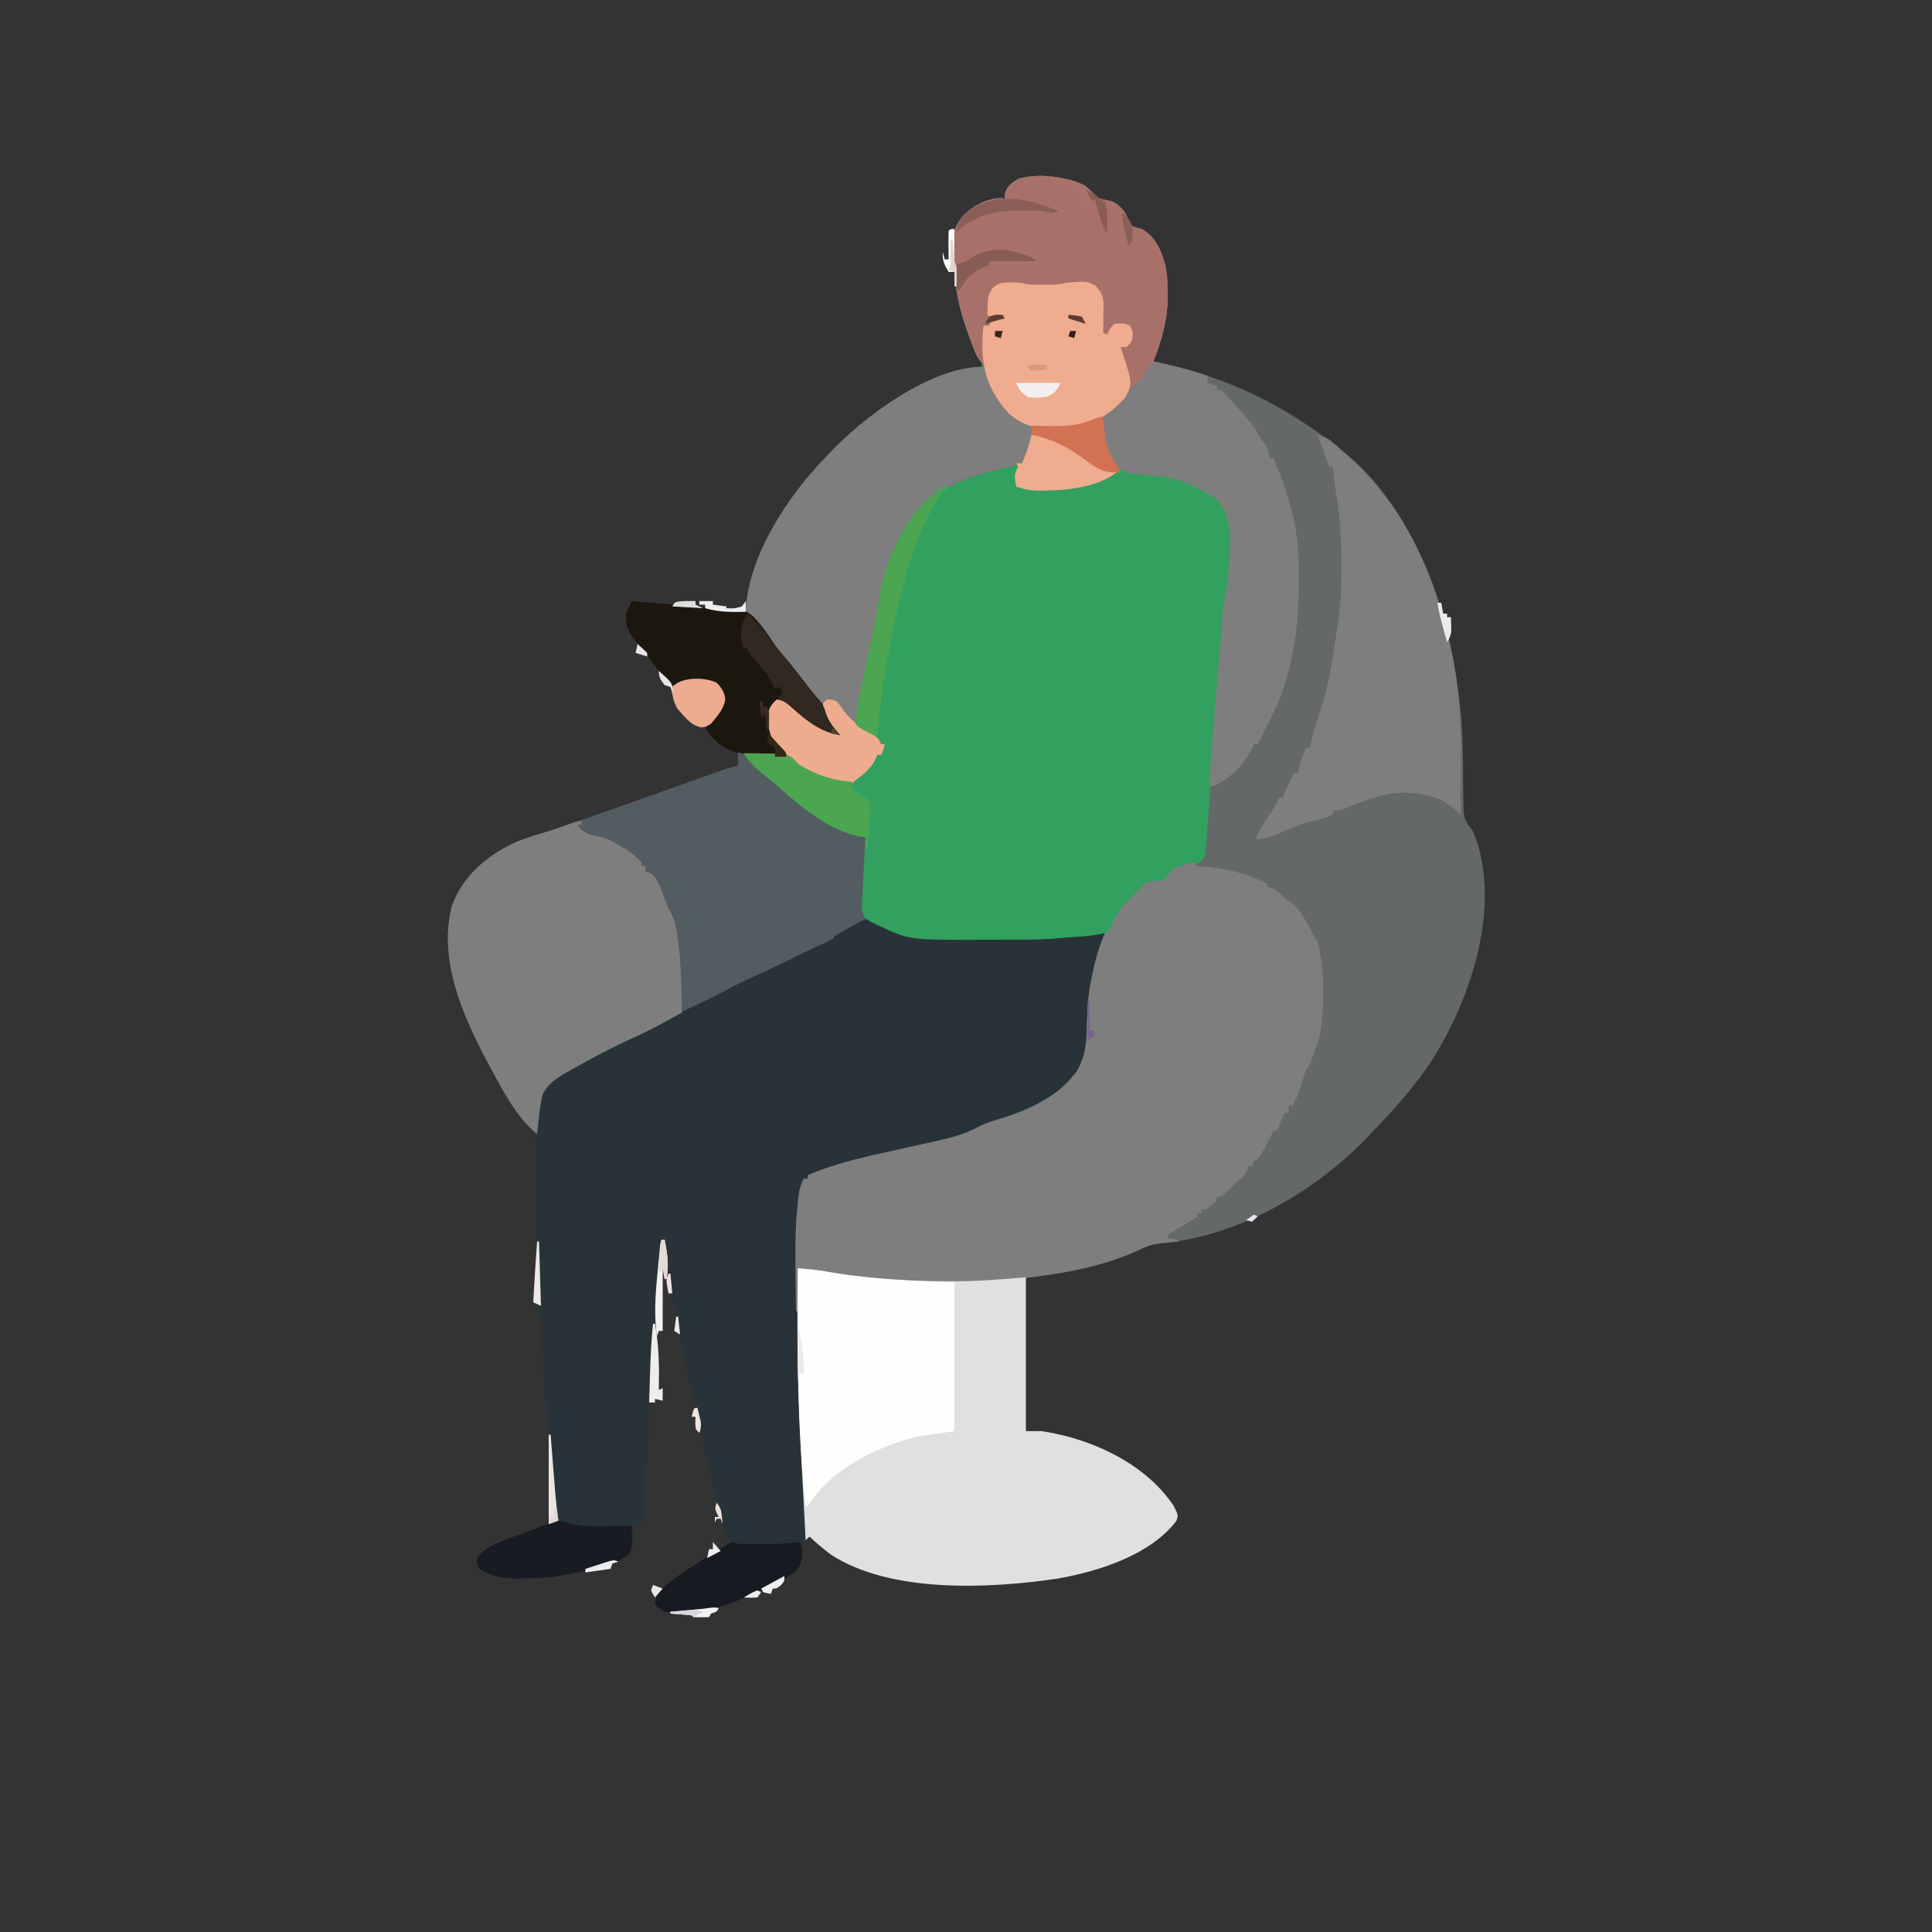 <svg width="1000" height="1000" viewBox="0 0 1000 1000" fill="none" xmlns="http://www.w3.org/2000/svg">
<rect x="0" y="0" width="1000" height="1000" fill="#333333" stroke="none"/>
<g clip-path="url(#clip0_17_788)">
<path d="M561.309 96.101C563.672 97.668 565.484 99.593 567.438 101.573C569.305 103.012 570.624 103.267 573 103.646C577.304 104.402 579.187 106.23 581.836 109.371C583 111.111 583 111.111 584 114.178L585 116.667C587.804 117.712 587.804 117.712 591 118.518C598.296 122.792 601.083 129.637 603.117 137.196C604.221 142.079 604.384 146.875 604.375 151.852C604.374 152.78 604.373 153.708 604.372 154.664C604.18 166.017 601.178 176.4 597 187.037C597.923 187.229 598.846 187.421 599.797 187.619C624.982 193.046 648.577 202.297 670 215.74C670.906 216.306 670.906 216.306 671.83 216.883C680.701 222.467 688.995 228.578 697 235.185C697.777 235.826 698.555 236.467 699.356 237.127C716.837 252.429 729.32 272.927 738 293.518C738.249 294.093 738.498 294.669 738.755 295.261C747.493 315.661 752.141 337.546 755 359.259C755.112 360.091 755.224 360.923 755.339 361.78C756.629 371.896 757.046 381.974 757.199 392.151C757.215 393.103 757.231 394.056 757.247 395.037C757.325 399.881 757.38 404.724 757.395 409.569C757.417 411.378 757.438 413.186 757.461 414.995C757.456 415.827 757.451 416.66 757.445 417.518C757.534 422.677 758.426 425.466 762 429.629C763.231 432.342 763.231 432.342 764.188 435.069C764.511 435.964 764.835 436.859 765.168 437.781C775.405 474.184 760.809 517.692 741 549.073C732.395 561.995 721.95 573.913 711 585.184C710.363 585.869 709.726 586.554 709.07 587.26C682.441 615.53 642.712 639.551 601.746 643.461C596.953 643.957 593.483 644.976 589.258 647.105C567.524 657.137 542.58 660.437 518.747 662.685C516.556 662.906 514.372 663.188 512.191 663.49C505.697 664.254 499.1 664.07 492.563 664.061C491.47 664.061 491.47 664.061 490.355 664.061C464.247 664.019 438.555 661.359 413 656.48C413.084 664.66 413.191 672.838 413.313 681.017C413.322 681.645 413.331 682.272 413.341 682.918C413.711 707.365 414.668 731.773 415.88 756.196C416.048 759.584 416.214 762.973 416.379 766.361C416.426 767.319 416.426 767.319 416.474 768.297C416.939 777.945 417.19 787.565 417 797.221H415C415.046 797.958 415.093 798.696 415.141 799.456C415.177 800.437 415.213 801.418 415.25 802.429C415.296 803.396 415.343 804.363 415.391 805.359C414.875 809.28 413.821 810.899 411 813.887C407.853 815.994 404.531 817.723 401.125 819.443C400.181 819.928 399.237 820.413 398.265 820.913C381.885 829.223 363.176 837.011 344 834.258C341.043 832.377 341.043 832.377 339 830.554C339.134 825.479 341.208 823.544 344.934 820.22C348.333 817.418 351.97 814.98 355.688 812.556C356.863 811.779 356.863 811.779 358.062 810.986C363.591 807.346 369.198 803.839 374.91 800.451C377.112 799.227 377.112 799.227 378 797.221H376C370.872 778.637 366.781 759.872 362.697 741.074C361.54 735.76 360.35 730.454 359.141 725.15C356.582 713.902 354.225 702.628 351.997 691.321C351.438 688.485 350.873 685.651 350.307 682.817C347.651 669.44 345.261 656.03 343 642.591C340.23 670.695 337.578 698.759 336.303 726.961C335.968 734.276 335.523 741.585 335.07 748.894C334.284 761.604 333.575 774.316 333 787.036L328 788.887L328.141 790.652C328.36 795.469 328.271 799.683 325.637 803.937C322.026 807.504 316.898 808.704 312 810.184C310.984 810.516 309.968 810.847 308.922 811.189C296.276 815.102 283.793 816.901 270.5 817.012C269.593 817.025 268.685 817.038 267.75 817.051C260.689 817.006 254.269 815.978 248.375 812.209C247 810.184 247 810.184 246.688 807.522C250.069 800.067 261.196 797.204 268.811 794.306C270.228 793.772 271.645 793.24 273.063 792.707C274.515 792.153 275.968 791.599 277.42 791.043C280.943 789.698 284.47 788.364 288 787.036C287.826 785.763 287.826 785.763 287.648 784.464C285.706 769.628 284.672 754.718 283.563 739.813C283.508 739.089 283.454 738.364 283.398 737.618C281.823 716.533 280.404 695.445 279.344 674.332C279.282 673.08 279.218 671.827 279.154 670.575C278.444 656.623 277.93 642.691 277.886 628.723C277.879 626.767 277.868 624.811 277.855 622.856C277.848 621.578 277.84 620.301 277.833 619.023C277.83 618.399 277.826 617.774 277.822 617.131C277.804 612.917 277.848 608.706 277.905 604.492C277.903 602.31 277.9 600.127 277.895 597.945C277.924 596.971 277.953 595.998 277.982 594.995C277.898 587.181 274.568 583.393 269 577.777C267.298 575.549 265.786 573.253 264.313 570.89C263.907 570.245 263.502 569.6 263.085 568.935C245.68 540.564 225.254 502.727 233.871 468.945C239.475 453.598 251.548 443.428 266.641 436.006C270.85 434.197 275.23 432.919 279.639 431.593C288.703 428.847 297.588 425.649 306.5 422.511C308.447 421.828 310.394 421.145 312.342 420.462C322.988 416.725 333.624 412.961 344.254 409.183C345.332 408.8 346.41 408.417 347.52 408.022C352.755 406.162 357.988 404.299 363.219 402.431C365.116 401.755 367.013 401.08 368.91 400.404C369.775 400.095 370.639 399.785 371.53 399.466C372.327 399.182 373.124 398.899 373.946 398.607C374.636 398.36 375.326 398.114 376.038 397.86C378.006 397.22 379.969 396.733 382 396.296V388.888L379.438 388.773C374.198 387.538 370.705 384.722 367.668 380.598C366.719 379.071 365.851 377.501 365 375.925C365.482 375.434 365.964 374.942 366.461 374.435C367.093 373.781 367.724 373.127 368.375 372.453C369.002 371.809 369.628 371.164 370.273 370.5C372.676 367.742 373.879 365.672 374.375 362.152C373.901 358.498 372.443 356.564 370 353.703C364.059 350.953 356.011 352.774 350 354.629H347C345.501 353.176 345.501 353.176 343.926 351.139C343.344 350.396 342.762 349.654 342.163 348.889C341.552 348.091 340.942 347.292 340.313 346.469C339.688 345.667 339.064 344.865 338.421 344.039C337.177 342.439 335.937 340.838 334.7 339.233C333.263 337.376 331.809 335.532 330.336 333.698C325.836 328.084 323.479 324.823 324 317.592C324.824 315.308 325.852 313.282 327 311.111C335.918 311.699 344.8 312.464 353.688 313.368C354.898 313.489 356.108 313.611 357.355 313.736C366.905 314.697 376.454 315.672 386 316.666C386.014 316.17 386.028 315.673 386.043 315.162C387.874 287.301 407.381 257.289 427 237.037C427.762 236.219 428.524 235.402 429.309 234.559C448.862 213.808 476.323 197.473 505 189.815H509C509.28 190.499 509.56 191.182 509.848 191.887C516.044 206.414 516.044 206.414 528.086 216.713C530.36 217.788 532.161 218.725 534 220.37C535.999 226.675 533.195 232.45 530 237.963L529 239.815C526.252 240.631 523.54 241.347 520.75 242.014C519.097 242.426 517.445 242.84 515.793 243.254C514.976 243.457 514.159 243.66 513.318 243.869C493.935 248.682 481.509 255.267 471 271.296C462.957 284.476 457.332 298.328 455.116 313.328C454.083 320.054 452.785 326.714 451.398 333.383C451.157 334.557 450.916 335.731 450.667 336.94C450.035 340.012 449.4 343.084 448.764 346.155C448.111 349.308 447.462 352.462 446.813 355.617C445.545 361.769 444.274 367.922 443 374.073C439.063 372.858 438.173 371.114 435.813 367.997C434.739 366.592 434.739 366.592 433.645 365.158C433.102 364.433 432.559 363.709 432 362.962L427 363.888C427.225 369.709 428.616 372.683 432.625 377.162C434 378.703 434 378.703 435 380.555C424.946 379.17 416.92 372.775 410.097 366.175C408.555 364.689 408.555 364.689 406 362.962C403.278 362.793 403.278 362.793 401 363.888C397.606 368.602 398.45 374.127 399 379.629C400.498 383.904 403.555 386.738 407 389.814V391.666L386 390.74C390.825 395.208 390.825 395.208 395.656 399.67C397.193 401.1 398.714 402.544 400.219 404.003C413.845 417.074 429.585 427.12 448 433.333C447.948 434.538 447.895 435.743 447.841 436.984C447.66 441.467 447.545 445.949 447.451 450.434C447.401 452.372 447.332 454.31 447.246 456.248C446.226 466.934 446.226 466.934 450.005 476.535C452.666 478.073 454.97 478.903 458 479.629C458.676 479.858 459.352 480.087 460.049 480.324C462.159 481.041 462.159 481.041 465.563 481.712C466.76 481.984 467.958 482.256 469.191 482.537C484.342 485.247 499.429 485.517 514.813 485.474C515.887 485.474 516.961 485.473 518.068 485.473C534.091 485.458 549.774 484.873 565.64 482.662C568.114 482.394 570.512 482.364 573 482.407C573.262 481.595 573.523 480.783 573.793 479.947C577.243 471.099 584.546 461.749 593 456.481C595.348 456.074 597.563 455.904 599.949 455.866C602.571 455.468 603.343 454.661 605 452.777L607 449.999C609.969 448.748 609.969 448.748 613.5 447.569C617.819 446.155 617.819 446.155 622 444.444C622.51 442.202 622.51 442.202 622.724 439.422C622.834 438.317 622.945 437.211 623.058 436.072C623.172 434.824 623.285 433.576 623.398 432.327C623.524 431.01 623.651 429.692 623.777 428.375C625.506 410.137 626.933 391.875 628.393 373.617C628.783 368.747 629.177 363.876 629.57 359.006C630.146 351.874 630.72 344.742 631.292 337.609C631.354 336.833 631.416 336.056 631.481 335.256C631.76 331.771 632.033 328.287 632.29 324.802C632.375 323.652 632.46 322.501 632.548 321.316C632.618 320.338 632.689 319.36 632.761 318.353C633.048 315.215 633.567 312.149 634.156 309.05C635.836 300.105 636.353 291.248 636.438 282.176C636.46 281.041 636.482 279.906 636.504 278.737C636.485 270.806 635.194 264.964 629.938 258.622C625.595 255.457 620.963 253.156 616 250.926C615.224 250.57 614.448 250.214 613.648 249.848C606.139 246.881 598.213 246.29 590.148 245.65C583.792 245.048 580.383 244.21 576 239.815C574.574 237.937 574.574 237.937 573.688 236.169C573.382 235.587 573.077 235.006 572.762 234.407C570.414 228.243 570.208 221.258 571 214.815C573.063 212.21 573.063 212.21 576 210.185C578.931 207.972 581.215 205.887 583 202.778C583.434 198.335 582.799 194.198 582 189.815C581.822 188.792 581.644 187.769 581.461 186.715C581.018 184.342 580.535 181.986 580 179.629L581.938 178.819C584.152 177.937 584.152 177.937 585 175.926C585.25 173.148 585.25 173.148 585 170.37C583.123 168.267 583.123 168.267 580.125 168.113C576.793 168.239 576.793 168.239 574.625 170.833L573 173.148L570 172.222C570.031 171.424 570.031 171.424 570.064 170.61C570.147 168.177 570.199 165.744 570.25 163.31C570.3 162.055 570.3 162.055 570.352 160.775C570.438 155.322 569.919 152.301 566 148.148C563.284 146.89 561.092 147.1 558.063 147.106C556.471 147.103 556.471 147.103 554.848 147.099C551.924 147.106 551.924 147.106 549 148.148C546.177 148.238 543.385 148.277 540.563 148.264C539.799 148.267 539.035 148.271 538.248 148.275C537.508 148.273 536.767 148.272 536.004 148.271C535.332 148.27 534.66 148.269 533.967 148.268C531.874 148.14 530.023 147.724 528 147.222C523.125 146.708 519.311 146.514 515 148.842C512.053 153.276 511.591 157.845 511 162.963H519L520 164.815L516.563 165.625L513 166.667L512 168.518H509V188.889C506.664 186.005 505.534 184.492 504.316 181.293C504.03 180.546 503.744 179.798 503.45 179.028C503.157 178.233 502.864 177.439 502.563 176.62C502.257 175.795 501.951 174.97 501.636 174.12C497.615 163.074 494.646 152.447 494.176 140.751C494.128 137.917 494.128 137.917 493 135.185C492.039 125.989 492.571 118.58 499 111.111C504.046 106.514 510.271 102.966 517.438 102.604L520 102.778L520.125 100.289C521.294 96.194 523.284 94.954 527 92.593C537.149 89.486 552.093 91.362 561.309 96.101Z" fill="#273339"/>
<path d="M561.309 96.101C563.672 97.668 565.484 99.593 567.438 101.573C569.305 103.012 570.624 103.267 573 103.646C577.304 104.402 579.187 106.23 581.836 109.371C583 111.111 583 111.111 584 114.178L585 116.667C587.804 117.712 587.804 117.712 591 118.518C598.296 122.792 601.083 129.637 603.117 137.196C604.221 142.079 604.384 146.875 604.375 151.852C604.374 153.244 604.374 153.244 604.372 154.664C604.18 166.017 601.177 176.4 597 187.037C597.923 187.229 598.846 187.421 599.797 187.619C624.982 193.046 648.577 202.297 670 215.741C670.906 216.306 670.906 216.306 671.83 216.883C680.701 222.467 688.995 228.578 697 235.185C697.777 235.826 698.555 236.467 699.355 237.127C716.837 252.429 729.32 272.927 738 293.518C738.249 294.094 738.498 294.669 738.755 295.262C747.493 315.661 752.14 337.546 755 359.259C755.112 360.091 755.224 360.923 755.339 361.78C756.629 371.896 757.046 381.974 757.199 392.151C757.215 393.103 757.231 394.056 757.247 395.038C757.325 399.882 757.38 404.724 757.395 409.569C757.417 411.378 757.438 413.186 757.461 414.995C757.456 415.828 757.451 416.66 757.445 417.518C757.534 422.677 758.426 425.466 762 429.629C763.23 432.342 763.23 432.342 764.188 435.069C764.511 435.964 764.835 436.859 765.168 437.782C775.405 474.185 760.809 517.693 741 549.073C732.395 561.995 721.95 573.913 711 585.184C710.363 585.87 709.726 586.555 709.07 587.261C682.441 615.53 642.712 639.551 601.746 643.461C596.953 643.957 593.483 644.976 589.258 647.105C567.524 657.138 542.58 660.437 518.747 662.686C516.556 662.906 514.372 663.188 512.191 663.49C505.697 664.254 499.1 664.07 492.563 664.062C491.47 664.061 491.47 664.061 490.355 664.061C464.306 664.02 438.475 661.535 413 656.481V678.703H412C411.62 637.139 411.62 637.139 412.875 623.61C412.953 622.752 413.032 621.894 413.113 621.01C413.536 617.103 414.117 613.76 416 610.184H418V608.333C433.116 601.784 449.468 598.433 465.625 594.849C466.864 594.574 468.102 594.299 469.378 594.016C478.997 591.885 478.997 591.885 482.969 591.019C491.699 589.102 499.434 587.245 507.164 582.884C510.665 581.152 514.23 580.111 518 578.992C531.387 574.928 546.584 567.928 555.125 557.291C555.788 556.487 556.45 555.682 557.133 554.853C561.925 547.149 562.435 539.463 562.563 530.729C562.798 522.468 563.192 514.587 565 506.481C565.307 504.929 565.307 504.929 565.621 503.345C568.812 488.17 574.811 472.21 587 461.111C587.458 460.656 587.915 460.201 588.387 459.733C592.047 456.436 595.066 455.944 599.949 455.866C602.571 455.468 603.343 454.661 605 452.777L607 449.999C609.969 448.748 609.969 448.748 613.5 447.569C617.819 446.155 617.819 446.155 622 444.444C622.51 442.202 622.51 442.202 622.724 439.422C622.834 438.317 622.945 437.211 623.058 436.072C623.172 434.824 623.285 433.576 623.398 432.327C623.524 431.01 623.651 429.692 623.777 428.375C625.506 410.137 626.933 391.875 628.393 373.618C628.783 368.747 629.177 363.876 629.57 359.006C630.146 351.874 630.72 344.742 631.292 337.61C631.354 336.833 631.416 336.056 631.481 335.256C631.759 331.772 632.033 328.287 632.29 324.802C632.375 323.652 632.46 322.502 632.548 321.317C632.618 320.338 632.689 319.36 632.761 318.353C633.048 315.215 633.567 312.149 634.156 309.05C635.836 300.105 636.353 291.248 636.438 282.176C636.46 281.041 636.482 279.907 636.504 278.738C636.485 270.806 635.194 264.964 629.938 258.622C625.595 255.457 620.963 253.156 616 250.926C615.224 250.57 614.448 250.214 613.648 249.848C606.139 246.881 598.213 246.29 590.147 245.65C583.792 245.048 580.383 244.21 576 239.815C574.574 237.937 574.574 237.937 573.688 236.169C573.229 235.297 573.229 235.297 572.762 234.407C570.414 228.243 570.208 221.258 571 214.815C573.063 212.21 573.063 212.21 576 210.185C578.931 207.972 581.215 205.887 583 202.778C583.434 198.335 582.799 194.198 582 189.815C581.733 188.28 581.733 188.28 581.461 186.715C581.018 184.342 580.535 181.986 580 179.63L581.938 178.819C584.152 177.937 584.152 177.937 585 175.926C585.25 173.148 585.25 173.148 585 170.37C583.123 168.267 583.123 168.267 580.125 168.113C576.793 168.239 576.793 168.239 574.625 170.833L573 173.148L570 172.222C570.021 171.69 570.042 171.158 570.064 170.61C570.147 168.177 570.199 165.744 570.25 163.31C570.3 162.055 570.3 162.055 570.352 160.775C570.438 155.322 569.919 152.301 566 148.148C563.283 146.89 561.092 147.1 558.063 147.106C557.002 147.104 555.941 147.102 554.848 147.099C551.924 147.106 551.924 147.106 549 148.148C546.177 148.238 543.385 148.277 540.563 148.264C539.799 148.267 539.035 148.271 538.248 148.275C537.508 148.273 536.767 148.272 536.004 148.271C535.332 148.27 534.66 148.269 533.967 148.268C531.874 148.14 530.023 147.724 528 147.222C523.125 146.708 519.31 146.514 515 148.843C512.053 153.276 511.591 157.845 511 162.963H519L520 164.815L516.563 165.625L513 166.667L512 168.518H509V188.889C506.664 186.005 505.534 184.492 504.316 181.293C504.03 180.546 503.744 179.798 503.45 179.028C503.157 178.233 502.864 177.439 502.563 176.62C502.257 175.795 501.951 174.97 501.636 174.12C497.615 163.074 494.646 152.447 494.176 140.752C494.128 137.917 494.128 137.917 493 135.185C492.038 125.989 492.571 118.58 499 111.111C504.046 106.514 510.271 102.966 517.438 102.604L520 102.778L520.125 100.289C521.294 96.194 523.284 94.954 527 92.593C537.149 89.486 552.093 91.362 561.309 96.101Z" fill="#646869"/>
<path d="M522.875 146.18C523.739 146.178 524.602 146.175 525.492 146.173C528 146.296 528 146.296 529.906 146.759C532.018 147.226 533.837 147.342 536.004 147.345C536.744 147.346 537.485 147.347 538.248 147.349C539.012 147.345 539.776 147.341 540.562 147.338C541.33 147.341 542.098 147.345 542.889 147.349C546.179 147.343 548.858 147.266 552 146.296C562.388 145.46 562.388 145.46 567.125 147.916C570.156 151.284 571.256 153.723 571.195 158.116C571.186 159.351 571.186 159.351 571.176 160.612C571.151 161.89 571.151 161.89 571.125 163.194C571.116 164.061 571.107 164.927 571.098 165.82C571.074 167.954 571.041 170.088 571 172.222L573 173.148L573.875 171.412C575 169.444 575 169.444 577 167.592C580.103 167.287 582.158 167.124 584.875 168.634C586.536 171.197 586.388 172.991 586 175.926C584.688 178.125 584.688 178.125 583 179.629H580C580.307 180.506 580.307 180.506 580.621 181.401C582.873 188.324 585.063 195.525 584 202.777C580.959 207.764 577.14 211.641 572 214.814C570.723 223.901 572.48 233.057 578 240.74C580.948 243.156 583.032 243.904 586.93 244.234C587.883 244.326 588.837 244.418 589.819 244.513C590.828 244.605 591.836 244.697 592.875 244.791C606.9 246.292 621.514 249.21 631.719 259.067C637.561 266.191 637.336 273.464 637.312 282.002C637.329 283.094 637.345 284.187 637.361 285.313C637.365 292.039 636.757 298.41 635.637 305.041C633.491 317.83 632.633 330.721 631.656 343.621C631.392 347.08 631.118 350.54 630.846 353.999C630.417 359.458 629.992 364.918 629.571 370.378C629.092 376.594 628.608 382.81 628.117 389.025C628.021 390.242 628.021 390.242 627.923 391.484C627.464 397.258 626.985 403.03 626.493 408.802C626.141 412.975 625.833 417.15 625.55 421.329C625.354 424.131 625.131 426.932 624.903 429.732C624.803 431.031 624.714 432.33 624.638 433.629C624.064 443.341 624.064 443.341 621.497 446.001C619.688 447.008 619.688 447.008 616 448.147C615.16 448.413 614.319 448.679 613.453 448.953C612.726 449.127 611.999 449.3 611.25 449.478C607.935 450.421 607.207 450.665 605.062 453.355L604 455.554C601.728 456.606 600.333 456.569 597.812 456.654C592.35 457.204 589.564 459.194 586 462.962C582.763 466.729 579.68 470.405 577.965 474.984C576.679 478.211 575.725 480.032 573 482.406C567.182 484.325 560.891 484.642 554.769 485.012C553.005 485.122 551.242 485.257 549.483 485.428C539.49 486.381 529.458 486.315 519.423 486.332C516.233 486.341 513.043 486.37 509.854 486.399C470.937 486.584 470.937 486.584 456 479.628C455.243 479.297 454.485 478.966 453.705 478.626C447.46 475.466 447.46 475.466 446.261 471.837C446.071 469.106 446.167 466.502 446.375 463.772C446.413 462.801 446.451 461.83 446.49 460.83C446.617 457.833 446.806 454.844 447 451.851C447.09 449.992 447.176 448.133 447.258 446.273C447.457 441.956 447.711 437.645 448 433.332C446.679 433.169 446.679 433.169 445.332 433.003C429.281 430.128 414.165 417.235 402.734 407.052C400.586 405.148 398.424 403.361 396.125 401.619C391.918 398.348 387.474 394.395 385 389.814C387.542 389.945 390.083 390.081 392.625 390.219C393.694 390.273 393.694 390.273 394.785 390.329C398.918 390.557 402.923 390.957 407 391.666C406.434 391.029 405.868 390.393 405.285 389.738C404.552 388.904 403.818 388.069 403.062 387.21C402.332 386.382 401.601 385.555 400.848 384.703C397.831 380.954 397.787 377.833 397.688 373.263C397.631 371.559 397.631 371.559 397.574 369.856C398.068 366.157 399.246 364.682 402 362.036C406.715 362.464 408.655 364.119 411.938 367.187C418.001 372.517 424.624 376.059 432 379.629L433 378.703C432.368 378.03 432.368 378.03 431.723 377.343C427.732 372.821 426 369.778 426 363.888L428 362.036C430.363 362.065 430.363 362.065 433 362.962C435.168 365.248 435.168 365.248 437.188 368.055C439.54 371.634 439.54 371.634 443 374.073C443.092 373.252 443.184 372.431 443.279 371.585C444.675 360.207 447.049 349.064 449.5 337.846C450.307 334.141 451.109 330.435 451.906 326.728C452.096 325.845 452.286 324.963 452.482 324.054C453.726 318.184 454.761 312.332 455.544 306.393C458.664 288 469.967 265.229 485.875 253.356C497.541 245.964 512.733 241.64 526.742 240.509C529.244 240.008 529.244 240.008 530.254 237.597C530.5 236.801 530.746 236.005 531 235.185L532.062 232.696C533.308 228.622 533.658 224.581 534 220.37L531.375 219.733C521.003 215.998 515.502 205.952 510.434 197.338C506.36 188.295 508.126 178.05 509 168.518H512L512.688 166.724C514 164.814 514 164.814 516.625 164.12L519 163.889L516.125 163.946C513 163.889 513 163.889 511 162.963C511.349 152.844 511.349 152.844 513.938 148.9C517.053 146.365 518.809 146.169 522.875 146.18Z" fill="#32A05F"/>
<path d="M509 189.814C509.28 190.498 509.559 191.182 509.848 191.887C516.044 206.414 516.044 206.414 528.086 216.713C530.36 217.788 532.161 218.725 534 220.37C535.999 226.675 533.195 232.45 530 237.963L529 239.815C526.252 240.631 523.54 241.347 520.75 242.014C519.097 242.426 517.445 242.84 515.793 243.254C514.568 243.558 514.568 243.558 513.318 243.869C493.935 248.682 481.509 255.267 471 271.296C462.957 284.476 457.332 298.328 455.116 313.328C454.083 320.054 452.785 326.714 451.398 333.384C451.157 334.557 450.916 335.731 450.667 336.94C450.035 340.012 449.4 343.084 448.764 346.155C448.111 349.309 447.462 352.463 446.813 355.617C445.545 361.77 444.274 367.922 443 374.074C439.063 372.859 438.173 371.115 435.813 367.998C435.097 367.061 434.382 366.124 433.645 365.158C433.102 364.434 432.559 363.709 432 362.963L427 363.889C427.225 369.709 428.616 372.683 432.625 377.163C434 378.704 434 378.704 435 380.555C424.946 379.17 416.92 372.775 410.097 366.175C408.555 364.689 408.555 364.689 406 362.963C403.278 362.794 403.278 362.794 401 363.889C397.606 368.603 398.45 374.127 399 379.629C400.498 383.905 403.555 386.739 407 389.815V391.667L386 390.741C390.825 395.209 390.825 395.209 395.656 399.671C397.193 401.101 398.714 402.545 400.219 404.004C413.845 417.074 429.585 427.12 448 433.333V476.852C445.711 478.091 443.419 479.325 441.125 480.556C440.474 480.909 439.823 481.262 439.152 481.626C434.227 484.259 434.227 484.259 432 484.259L431 487.037C428.806 488.218 426.668 489.231 424.375 490.22C422.909 490.875 421.444 491.532 419.98 492.191C419.182 492.549 418.383 492.908 417.56 493.277C412.894 495.405 408.294 497.649 403.688 499.884C402.207 500.601 402.207 500.601 400.696 501.333C393.958 504.598 387.229 507.879 380.505 511.168C375.739 513.494 370.958 515.793 366.168 518.077C364.961 518.654 363.753 519.23 362.546 519.807C360.203 520.925 357.859 522.039 355.513 523.151C349.626 525.961 343.896 528.899 338.245 532.097C335.042 533.861 331.733 535.37 328.375 536.863C317.053 542.018 306.135 547.78 295.375 553.877C294.399 554.421 294.399 554.421 293.402 554.976C287.928 558.129 283.131 561.253 280.695 566.931C279.876 570.983 279.31 575.008 278.875 579.109C278.745 580.257 278.745 580.257 278.613 581.429C278.403 583.298 278.201 585.167 278 587.037C268.879 579.383 263.056 569.43 257.563 559.375C257.079 558.497 257.079 558.497 256.585 557.602C242.033 531.189 226.118 499.44 233.875 468.963C239.435 453.604 251.558 443.423 266.641 436.006C270.85 434.198 275.23 432.919 279.639 431.594C288.703 428.847 297.588 425.65 306.5 422.511C308.447 421.828 310.394 421.145 312.342 420.462C322.988 416.725 333.624 412.961 344.254 409.183C345.332 408.8 346.41 408.417 347.52 408.023C352.755 406.163 357.988 404.3 363.219 402.432C365.116 401.756 367.013 401.08 368.91 400.405C369.775 400.095 370.639 399.785 371.53 399.466C372.327 399.183 373.124 398.899 373.946 398.607C374.636 398.361 375.326 398.114 376.038 397.86C378.006 397.22 379.969 396.734 382 396.296V388.889L379.438 388.773C374.198 387.538 370.705 384.722 367.668 380.599C366.719 379.071 365.851 377.502 365 375.926C365.482 375.434 365.964 374.942 366.461 374.436C367.093 373.782 367.724 373.127 368.375 372.454C369.002 371.809 369.628 371.164 370.273 370.5C372.676 367.743 373.879 365.673 374.375 362.153C373.901 358.498 372.443 356.565 370 353.704C364.059 350.953 356.011 352.774 350 354.629H347C345.501 353.176 345.501 353.176 343.926 351.139C343.344 350.397 342.762 349.654 342.163 348.889C341.552 348.091 340.942 347.292 340.313 346.47C339.688 345.668 339.064 344.866 338.421 344.039C337.177 342.44 335.937 340.838 334.7 339.234C333.263 337.376 331.809 335.532 330.336 333.698C325.836 328.085 323.479 324.823 324 317.592C324.824 315.309 325.852 313.282 327 311.111C335.918 311.699 344.8 312.465 353.688 313.368C354.898 313.489 356.108 313.611 357.355 313.736C366.905 314.697 376.454 315.673 386 316.666C386.014 316.17 386.028 315.673 386.043 315.162C387.874 287.301 407.381 257.289 427 237.037C428.143 235.81 428.143 235.81 429.309 234.559C446.422 216.397 481.223 189.814 509 189.814Z" fill="#535C61"/>
<path d="M619 446.297V448.149C620.172 448.239 621.344 448.33 622.551 448.424C634.951 449.478 644.943 451.999 656 457.408V459.26L657.688 459.433C660.981 460.505 662.595 462.485 665 464.815C666.163 465.669 667.329 466.518 668.5 467.362C672.574 470.553 674.691 474.311 677 478.704C677.383 479.413 677.766 480.122 678.16 480.853C679.107 482.606 680.053 484.359 681 486.112L682 487.038C685.253 500.912 685.557 514.077 684.188 528.183C684.118 528.939 684.048 529.695 683.976 530.474C683.393 535.747 681.963 540.406 680 545.371L678.938 548.496C678 550.927 678 550.927 676 553.704C675.505 555.232 675.015 556.761 674.566 558.301C673.937 560.397 673.232 562.459 672.5 564.526C672.144 565.534 672.144 565.534 671.781 566.562C670.994 568.534 670.053 570.362 669 572.223H667V575.927H665L664.125 577.952C663.083 580.363 662.042 582.775 661 585.186H659L658.188 587.168C656.95 589.926 655.534 592.512 654 595.14L652.438 597.845C651 600.001 651 600.001 649 600.927L648 603.704H646L645.813 605.267C644.652 608.324 642.544 609.842 640 612.038L637.375 614.468L635 616.667L633.313 618.346C632 619.445 632 619.445 630 619.445L629 622.223C624.543 625.927 624.543 625.927 622 625.927V627.778H620V629.63C618.029 630.941 616.053 632.141 614 633.334C612.392 634.292 610.788 635.257 609.188 636.227C608.418 636.688 607.648 637.149 606.855 637.624C604.872 638.776 604.872 638.776 604 640.741L610 641.667V642.593C608.515 642.729 608.515 642.729 607 642.868C605.667 643.007 604.333 643.147 603 643.288C601.051 643.481 601.051 643.481 599.063 643.678C595.365 644.227 592.576 645.477 589.3 647.104C567.422 657.04 542.678 660.429 518.747 662.687C516.556 662.908 514.372 663.189 512.191 663.492C505.697 664.256 499.1 664.072 492.563 664.063C491.47 664.063 491.47 664.063 490.355 664.062C464.306 664.021 438.475 661.537 413 656.482V678.704H412C411.62 637.141 411.62 637.141 412.875 623.612C412.953 622.754 413.032 621.895 413.113 621.011C413.536 617.104 414.117 613.762 416 610.186H418V608.334C433.116 601.785 449.468 598.435 465.625 594.85C466.864 594.575 468.102 594.3 469.378 594.017C478.997 591.886 478.997 591.886 482.969 591.02C491.699 589.103 499.434 587.246 507.164 582.885C510.665 581.153 514.23 580.112 518 578.994C531.387 574.929 546.584 567.93 555.125 557.292C555.788 556.488 556.45 555.683 557.133 554.854C561.925 547.15 562.435 539.464 562.563 530.73C562.798 522.469 563.192 514.589 565 506.482C565.307 504.93 565.307 504.93 565.621 503.346C568.812 488.172 574.811 472.212 587 461.112C587.686 460.43 587.686 460.43 588.387 459.734C592.047 456.438 595.066 455.945 599.949 455.867C602.571 455.47 603.343 454.662 605 452.778L607 450.001C609.313 448.919 609.313 448.919 612 447.975C613.33 447.497 613.33 447.497 614.688 447.009C617 446.297 617 446.297 619 446.297Z" fill="#7E7E7E"/>
<path d="M413 656.48C414.582 656.62 416.164 656.762 417.746 656.904C418.627 656.982 419.508 657.061 420.416 657.142C423.983 657.507 427.478 658.108 431 658.737C439.96 660.26 448.93 661.274 458 662.036C459.239 662.141 460.478 662.246 461.754 662.354C470.824 662.974 479.905 663.079 488.996 663.124C491.034 663.135 493.071 663.153 495.108 663.172C507.265 663.182 518.734 662.098 531 661.11V740.74H539C541.709 741.144 544.282 741.592 546.938 742.187C547.666 742.349 548.394 742.512 549.144 742.68C572.129 748.117 594.656 760.297 607.438 779.34C609.817 784.011 609.817 784.011 609 787.036C595.916 804.536 569.285 813.22 547.672 817.046C512.008 822.351 460.953 824.806 430 804.629C426.16 801.703 422.516 798.626 419 795.37L417 797.222C416.306 784.53 415.641 771.837 415 759.143C414.953 758.202 414.905 757.262 414.856 756.292C413.578 730.849 412.607 705.449 412.75 679.976C412.753 679.361 412.757 678.746 412.76 678.112C412.804 670.901 412.88 663.691 413 656.48Z" fill="#DFE0DF"/>
<path d="M450.195 476.064C451.089 476.454 451.089 476.454 452 476.852C452.942 477.25 452.942 477.25 453.902 477.655C454.574 477.963 455.246 478.271 455.938 478.588C466.12 482.832 477.309 483.877 488.312 484.896C489.542 485.016 490.771 485.136 492.037 485.26C495.024 485.55 498.012 485.834 501 486.111V487.963C500.138 488.278 499.275 488.593 498.387 488.918C490.235 491.915 482.135 495.009 474.06 498.181C469.758 499.866 465.446 501.512 461.097 503.091C452.894 506.07 444.938 509.435 437 512.963C435.308 513.711 433.616 514.459 431.924 515.207C429.381 516.332 426.84 517.46 424.299 518.59C423.039 519.15 421.779 519.709 420.518 520.267C411.876 524.097 403.393 528.128 395 532.408C394.316 532.756 393.633 533.104 392.929 533.462C380.745 539.725 368.308 546.157 357.602 554.463C356 555.556 356 555.556 354 555.556V557.408C352.627 558.461 351.2 559.455 349.75 560.417C343.762 564.63 340.36 569.014 339 575.926C338.678 579.979 338.669 584.016 338.688 588.079C338.69 589.25 338.692 590.42 338.694 591.627C338.823 603.28 340.056 614.765 341.611 626.329C341.739 627.418 341.868 628.508 342 629.63C342.15 630.832 342.15 630.832 342.302 632.058C343.071 639.061 342.802 645.681 342.074 652.676C341.967 653.794 341.86 654.911 341.75 656.062C341.463 659.056 341.167 662.049 340.87 665.043C340.314 670.689 339.795 676.339 339.273 681.988C339.216 682.609 339.158 683.231 339.099 683.871C338.106 694.641 337.335 705.406 336.812 716.203C336.777 716.933 336.742 717.662 336.705 718.413C336.568 721.278 336.433 724.144 336.302 727.01C335.966 734.308 335.521 741.6 335.07 748.893C334.284 761.604 333.575 774.316 333 787.037L328 788.889L328.141 790.654C328.36 795.47 328.271 799.685 325.637 803.938C322.026 807.505 316.898 808.705 312 810.185C310.984 810.517 309.968 810.848 308.922 811.19C296.276 815.103 283.793 816.902 270.5 817.013C269.593 817.026 268.685 817.039 267.75 817.052C260.689 817.007 254.269 815.979 248.375 812.21C247 810.185 247 810.185 246.688 807.523C250.069 800.068 261.196 797.205 268.811 794.307C270.228 793.774 271.645 793.241 273.062 792.708C274.515 792.154 275.968 791.6 277.42 791.044C280.943 789.699 284.47 788.365 288 787.037C287.884 786.188 287.768 785.339 287.648 784.465C285.706 769.629 284.67 754.719 283.562 739.815C283.508 739.089 283.454 738.363 283.399 737.615C280.221 694.828 277.743 652.116 277.69 609.217C277.688 607.084 277.682 604.95 277.676 602.816C277.669 599.466 277.675 596.117 277.692 592.767C277.699 590.964 277.698 589.161 277.697 587.359C277.87 567.056 277.87 567.056 284.722 560.352C289.575 556.47 294.589 553.277 300.125 550.289C300.98 549.821 301.834 549.353 302.715 548.871C311.822 543.924 321.095 539.255 330.398 534.633C333.079 533.294 335.746 531.932 338.414 530.57C344.136 527.676 349.963 525.002 355.812 522.338C363.621 518.756 371.243 515.04 378.762 510.963C382.848 508.813 387.035 506.883 391.25 504.963C398.97 501.436 406.591 497.735 414.22 494.044C415.751 493.304 415.751 493.304 417.312 492.549C418.287 492.077 419.262 491.605 420.266 491.119C422.681 489.967 425.114 488.865 427.562 487.775C430.509 486.349 431.784 485.429 434 483.334C436.294 481.961 438.576 480.662 440.938 479.398C441.558 479.05 442.179 478.701 442.818 478.342C447.393 475.888 447.393 475.888 450.195 476.064Z" fill="#273339"/>
<path d="M561.309 96.101C563.672 97.668 565.484 99.593 567.438 101.573C569.305 103.013 570.624 103.267 573 103.646C577.304 104.402 579.187 106.23 581.836 109.371C583 111.111 583 111.111 584 114.178L585 116.667C587.804 117.712 587.804 117.712 591 118.519C598.296 122.792 601.083 129.637 603.117 137.196C604.221 142.079 604.384 146.875 604.375 151.852C604.374 153.244 604.374 153.244 604.372 154.664C604.18 166.017 601.177 176.4 597 187.037C598.524 187.374 598.524 187.374 600.078 187.717C608.533 189.613 616.795 191.739 625 194.444V198.148L630 200V201.852H632C634.547 204.132 636.732 206.742 639 209.259C639.754 210.073 640.508 210.887 641.285 211.726C645.411 216.254 649.042 220.653 651.93 225.951C652.977 227.856 652.977 227.856 654.59 229.677C656.44 232.045 656.648 234.17 657 237.037H659C667.37 256.238 672.37 273.787 672.261 294.622C672.25 297.035 672.261 299.448 672.273 301.861C672.295 325.577 668.665 351.767 657 373.148C655.889 375.364 654.785 377.582 653.688 379.803C652.792 381.597 651.896 383.391 651 385.185H649C648.745 385.856 648.49 386.527 648.227 387.218C644.69 394.705 636.673 403.38 628.378 406.561C627.593 406.84 626.808 407.12 626 407.407C626.688 391.733 627.999 376.109 629.328 360.473C629.672 356.424 630.012 352.375 630.352 348.326C630.617 345.175 630.883 342.024 631.15 338.873C631.723 332.097 632.261 325.321 632.748 318.539C633.036 315.336 633.555 312.213 634.156 309.05C635.836 300.105 636.353 291.249 636.438 282.176C636.46 281.041 636.482 279.907 636.504 278.738C636.485 270.806 635.194 264.964 629.938 258.623C625.595 255.457 620.963 253.156 616 250.926C615.224 250.57 614.448 250.214 613.648 249.848C606.139 246.881 598.213 246.29 590.147 245.65C583.792 245.049 580.383 244.21 576 239.815C574.574 237.938 574.574 237.938 573.688 236.169C573.229 235.297 573.229 235.297 572.762 234.407C570.414 228.243 570.208 221.258 571 214.815C573.063 212.211 573.063 212.211 576 210.185C578.931 207.972 581.215 205.888 583 202.778C583.434 198.335 582.799 194.198 582 189.815C581.733 188.28 581.733 188.28 581.461 186.715C581.018 184.342 580.535 181.986 580 179.63L581.938 178.819C584.152 177.937 584.152 177.937 585 175.926C585.25 173.148 585.25 173.148 585 170.37C583.123 168.267 583.123 168.267 580.125 168.113C576.793 168.239 576.793 168.239 574.625 170.833L573 173.148L570 172.222C570.021 171.69 570.042 171.158 570.064 170.61C570.147 168.177 570.199 165.744 570.25 163.31C570.284 162.473 570.317 161.637 570.352 160.775C570.438 155.322 569.919 152.301 566 148.148C563.283 146.89 561.092 147.1 558.063 147.106C557.002 147.104 555.941 147.102 554.848 147.099C551.924 147.106 551.924 147.106 549 148.148C546.177 148.238 543.385 148.277 540.563 148.264C539.799 148.267 539.035 148.271 538.248 148.275C537.508 148.274 536.767 148.272 536.004 148.271C535.332 148.27 534.66 148.269 533.967 148.268C531.874 148.14 530.023 147.724 528 147.222C523.125 146.708 519.31 146.514 515 148.843C512.053 153.276 511.591 157.845 511 162.963H519L520 164.815L516.563 165.625L513 166.667L512 168.518H509V188.889C506.664 186.005 505.534 184.492 504.316 181.293C504.03 180.546 503.744 179.798 503.45 179.028C503.157 178.234 502.864 177.439 502.563 176.62C502.257 175.795 501.951 174.97 501.636 174.12C497.615 163.074 494.646 152.447 494.176 140.752C494.128 137.917 494.128 137.917 493 135.185C492.039 125.989 492.571 118.58 499 111.111C504.046 106.514 510.271 102.966 517.438 102.604L520 102.778L520.125 100.289C521.294 96.194 523.284 94.954 527 92.593C537.149 89.486 552.093 91.362 561.309 96.101ZM301 425V426.852H299C300.278 429.219 301.6 430.049 304 431.481C306.6 432.27 306.6 432.27 309.375 432.812C313.96 433.891 317.2 435.282 321 437.963L323.5 439.236C326.857 441.256 329.294 443.558 332 446.296V448.148H334V450.926L335.813 451.562C340.513 454.174 341.821 459.242 343.5 463.831C344.677 467.042 345.798 470.028 347.555 473.007C349.465 476.865 350.041 480.535 350.625 484.722C350.75 485.582 350.875 486.442 351.003 487.328C352.614 499.509 352.757 511.817 353 524.074C344.78 528.671 336.571 533.191 327.938 537.095C316.755 542.162 305.992 547.861 295.375 553.877C294.724 554.24 294.073 554.603 293.402 554.976C287.928 558.129 283.131 561.252 280.695 566.93C279.876 570.982 279.31 575.008 278.875 579.109C278.789 579.874 278.702 580.64 278.613 581.429C278.403 583.298 278.201 585.167 278 587.037C268.879 579.383 263.056 569.429 257.563 559.375C257.079 558.497 257.079 558.497 256.585 557.602C242.033 531.189 226.118 499.44 233.875 468.963C239.152 454.385 250.622 443.74 265.166 436.753C270.726 434.223 276.413 432.405 282.332 430.707C287.147 429.292 291.797 427.586 296.488 425.85C299 425 299 425 301 425Z" fill="#7E7E7E"/>
<path d="M509 189.814C509.28 190.498 509.559 191.182 509.848 191.887C516.043 206.414 516.043 206.414 528.086 216.713C530.36 217.788 532.161 218.725 534 220.37C535.999 226.675 533.195 232.45 530 237.962L529 239.814C526.252 240.631 523.54 241.346 520.75 242.013C519.097 242.426 517.445 242.84 515.793 243.254C514.976 243.457 514.159 243.66 513.318 243.868C493.935 248.681 481.509 255.267 471 271.296C462.957 284.476 457.332 298.328 455.116 313.328C454.083 320.054 452.785 326.713 451.398 333.383C451.157 334.557 450.916 335.731 450.667 336.94C450.035 340.012 449.4 343.083 448.763 346.155C448.111 349.308 447.462 352.462 446.812 355.616C445.545 361.769 444.274 367.921 443 374.073C439.063 372.858 438.173 371.114 435.812 367.997C435.097 367.06 434.382 366.123 433.645 365.158C433.102 364.433 432.559 363.709 432 362.962L429.688 363.425C427 363.888 427 363.888 424 363.888C422.469 362.391 422.469 362.391 420.855 360.3C420.261 359.54 419.666 358.78 419.053 357.996C418.12 356.775 418.12 356.775 417.188 355.555C415.973 353.992 414.758 352.43 413.543 350.867C412.946 350.095 412.35 349.323 411.735 348.527C409.208 345.278 406.609 342.081 404 338.888C401.957 336.381 399.916 333.873 397.875 331.365C397.363 330.738 396.851 330.112 396.324 329.466C394.044 326.66 391.84 323.872 389.836 320.891C388.181 318.222 388.181 318.222 384.75 317.708L382 317.592L386 316.666C386.014 316.169 386.028 315.673 386.043 315.161C387.874 287.301 407.381 257.289 427 237.037C427.762 236.219 428.524 235.401 429.309 234.559C446.422 216.397 481.223 189.814 509 189.814Z" fill="#7E7E7E"/>
<path d="M682 225C687.63 227.085 687.63 227.085 690.453 229.542C691.068 230.073 691.682 230.604 692.315 231.151C692.954 231.719 693.592 232.286 694.25 232.87C694.917 233.457 695.584 234.045 696.271 234.65C719.979 255.712 735.997 282.732 744.466 312.047C744.979 313.815 745.514 315.577 746.051 317.339C747.089 320.807 748.069 324.284 749 327.777C749.253 328.724 749.253 328.724 749.512 329.69C755.349 352.011 756.45 374.516 756.188 397.395C756.172 399.735 756.159 402.074 756.146 404.414C756.114 410.041 756.064 415.669 756 421.296C755.292 420.721 755.292 420.721 754.57 420.135C753.947 419.634 753.323 419.132 752.681 418.615C752.065 418.118 751.449 417.62 750.814 417.107C743.182 411.355 732.766 409.959 723.199 410.394C713.523 411.361 704.279 415.28 695.35 418.679C693 419.444 693 419.444 690 419.444V421.296C686.634 423.054 683.587 424.23 679.812 424.884C675.115 425.76 671.098 427.452 666.781 429.343C664.066 430.526 661.336 431.635 658.562 432.696C657.78 432.998 656.998 433.3 656.191 433.611C654 434.259 654 434.259 650 434.259C651.62 430.012 654.019 426.379 656.562 422.569C659.693 417.957 659.693 417.957 662 412.962H664L664.75 410.648C666.187 406.922 668.024 403.5 670 400H672L672.312 397.685C673.116 393.895 674.464 390.624 676 387.037H678C678.086 386.54 678.173 386.044 678.262 385.532C679.49 379.186 681.503 373.162 683.684 367.053C686.808 357.753 688.591 348.225 690.062 338.599C690.223 337.585 690.383 336.571 690.549 335.527C691.049 332.328 691.524 329.127 692 325.925C692.183 324.785 692.366 323.644 692.555 322.468C694.041 312.642 694.354 302.969 694.312 293.055C694.312 292.248 694.312 291.44 694.311 290.608C694.288 278.284 693.498 266.36 691.364 254.178C690.715 250.026 690.361 245.847 690 241.666H688L682 225Z" fill="#7E7E7E"/>
<path d="M413 656.48C414.582 656.62 416.164 656.762 417.746 656.904C418.627 656.982 419.508 657.061 420.416 657.142C423.983 657.507 427.478 658.109 431 658.737C451.899 662.24 472.684 662.791 494 663.888V740.74L475 743.517C452.36 749.282 430.325 760.472 418 779.628H417C412.489 738.705 412.707 697.562 413 656.48Z" fill="#FEFEFE"/>
<path d="M385 389.816C388.731 389.837 392.458 389.909 396.188 389.989C397.77 389.997 397.77 389.997 399.385 390.006C407.29 390.213 407.29 390.213 410.977 392.955C411.644 393.753 412.312 394.55 413 395.371C421.465 400.737 430.794 404.021 441 404.631V408.334C442.926 410.056 442.926 410.056 445.5 411.517C446.414 412.075 447.328 412.632 448.27 413.206C449.171 413.737 450.072 414.269 451 414.816C451.726 415.261 452.451 415.706 453.199 416.165C456.706 418.276 460.137 419.973 464.035 421.413C466.537 422.445 468.868 423.692 471.25 424.943C476.642 427.72 482.148 429.701 488 431.482V433.334C489.097 433.569 490.194 433.805 491.324 434.047C492.779 434.368 494.233 434.69 495.688 435.013C496.409 435.166 497.13 435.319 497.873 435.477C502.113 436.427 505.279 437.651 509 439.816C511.083 440.51 513.19 441.144 515.312 441.726C516.915 442.171 516.915 442.171 518.551 442.626C521.634 443.425 524.728 444.149 527.837 444.857C530.156 445.408 532.451 446.017 534.75 446.637C553.865 451.756 573.23 454.592 593 456.482C590.99 458.853 589.056 461.063 586.688 463.138C582.635 467.064 578.301 471.74 576.247 476.889C575.362 479.008 574.544 480.637 573 482.408C569.743 483.713 566.515 483.948 563 484.202C562.117 484.294 561.234 484.385 560.324 484.479C557.552 484.756 554.779 484.971 552 485.186C551.166 485.271 550.333 485.355 549.474 485.443C539.487 486.39 529.452 486.318 519.423 486.335C516.233 486.343 513.043 486.372 509.854 486.401C470.937 486.586 470.937 486.586 456 479.631C455.243 479.3 454.485 478.969 453.705 478.628C447.46 475.468 447.46 475.468 446.261 471.84C446.071 469.108 446.167 466.505 446.375 463.774C446.413 462.803 446.451 461.832 446.49 460.832C446.617 457.835 446.806 454.846 447 451.853C447.09 449.994 447.176 448.135 447.258 446.276C447.457 441.958 447.711 437.647 448 433.334C447.12 433.226 446.239 433.117 445.332 433.005C429.281 430.13 414.165 417.237 402.734 407.054C400.586 405.15 398.424 403.364 396.125 401.621C391.918 398.35 387.474 394.397 385 389.816Z" fill="#32A05F"/>
<path d="M561.309 96.101C563.672 97.668 565.484 99.593 567.437 101.573C569.304 103.012 570.624 103.267 573 103.646C577.304 104.402 579.187 106.23 581.836 109.371C583 111.111 583 111.111 584 114.178L585 116.667C587.804 117.712 587.804 117.712 591 118.518C598.296 122.792 601.083 129.637 603.117 137.196C604.221 142.079 604.384 146.875 604.375 151.852C604.374 153.244 604.374 153.244 604.372 154.664C604.18 166.017 601.177 176.4 597 187.037L599 187.963H595L594.75 189.467C592.79 195.213 588.981 198.008 584 201.852L580 179.629L584 177.778C585.381 175.22 585.191 173.197 585 170.37C583.123 168.267 583.123 168.267 580.125 168.113C576.793 168.239 576.793 168.239 574.625 170.833L573 173.148L570 172.222C570.021 171.69 570.042 171.158 570.063 170.61C570.147 168.177 570.199 165.744 570.25 163.31C570.283 162.473 570.317 161.637 570.352 160.775C570.438 155.322 569.919 152.301 566 148.148C563.283 146.89 561.092 147.1 558.062 147.106C557.002 147.104 555.941 147.102 554.848 147.099C551.924 147.106 551.924 147.106 549 148.148C546.177 148.238 543.385 148.277 540.562 148.264C539.799 148.267 539.035 148.271 538.248 148.275C537.507 148.273 536.767 148.272 536.004 148.271C535.332 148.27 534.66 148.269 533.967 148.268C531.874 148.14 530.022 147.724 528 147.222C523.125 146.708 519.31 146.514 515 148.842C512.053 153.276 511.591 157.845 511 162.963H519L520 164.815L516.562 165.625L513 166.667L512 168.518H509V188.889C506.664 186.005 505.534 184.492 504.316 181.293C504.03 180.546 503.744 179.798 503.45 179.028C503.157 178.233 502.864 177.439 502.562 176.62C502.257 175.795 501.951 174.97 501.636 174.12C497.615 163.074 494.646 152.447 494.176 140.751C494.128 137.917 494.128 137.917 493 135.185C492.038 125.989 492.571 118.58 499 111.111C504.046 106.514 510.271 102.966 517.437 102.604L520 102.778L520.125 100.289C521.293 96.194 523.284 94.954 527 92.593C537.149 89.486 552.093 91.362 561.309 96.101Z" fill="#A7716A"/>
<path d="M522.875 146.18C523.739 146.178 524.602 146.175 525.492 146.173C528 146.296 528 146.296 529.906 146.759C532.018 147.226 533.837 147.342 536.004 147.345C536.744 147.346 537.485 147.347 538.248 147.349C539.012 147.345 539.776 147.341 540.562 147.338C541.33 147.341 542.098 147.345 542.889 147.349C546.179 147.343 548.858 147.266 552 146.296C562.388 145.46 562.388 145.46 567.125 147.916C570.156 151.284 571.256 153.723 571.195 158.116C571.189 158.94 571.182 159.763 571.176 160.612C571.159 161.464 571.142 162.316 571.125 163.194C571.116 164.061 571.107 164.927 571.098 165.82C571.074 167.954 571.041 170.088 571 172.222L573 173.148L573.875 171.412C575 169.444 575 169.444 577 167.592C580.103 167.287 582.158 167.124 584.875 168.634C586.536 171.197 586.388 172.991 586 175.926C584.687 178.125 584.687 178.125 583 179.629H580C580.205 180.214 580.41 180.799 580.621 181.402C586.249 198.705 586.249 198.705 582.402 205.671C576.102 213.243 567.433 218.842 557.273 220.931C553.047 221.402 548.879 221.539 544.625 221.585C543.407 221.626 543.407 221.626 542.164 221.667C534.036 221.745 527.913 219.059 522 213.889C509.153 199.405 507.324 186.795 509 168.518H512L512.687 166.724C514 164.815 514 164.815 516.625 164.12L519 163.889L516.125 163.946C513 163.889 513 163.889 511 162.963C511.349 152.844 511.349 152.844 513.937 148.9C517.053 146.365 518.809 146.169 522.875 146.18Z" fill="#EFAC8F"/>
<path d="M327 311.112C338.349 311.869 349.649 312.884 360.949 314.114C365.236 314.575 369.456 314.896 373.769 314.996C385.44 315.493 385.44 315.493 390.085 319.305C394.124 323.509 397.329 328.12 400.458 332.927C402.509 335.932 404.85 338.67 407.239 341.448C410.181 344.909 412.923 348.501 415.687 352.084C416.794 353.517 417.902 354.949 419.012 356.381C419.526 357.044 420.04 357.708 420.569 358.391C421.761 359.886 423.026 361.329 424.309 362.757C426.015 364.834 426.693 366.305 427.375 368.809C428.893 373.489 431.632 376.852 435 380.556C424.946 379.171 416.92 372.776 410.097 366.176C408.555 364.69 408.555 364.69 406 362.964C403.278 362.795 403.278 362.795 401 363.89C397.606 368.603 398.45 374.128 399 379.63C400.498 383.906 403.555 386.739 407 389.815V391.667C401.994 391.421 396.997 391.108 392 390.741C390.735 390.649 389.471 390.558 388.168 390.463C379.471 389.599 373.995 387.87 368.41 381.529C367.21 380.012 366.095 378.437 365 376.852C365.398 376.449 365.797 376.046 366.207 375.63C370.22 371.453 373.54 367.736 374.437 362.038C373.878 358.487 372.384 356.496 370 353.704C364.059 350.954 356.011 352.775 350 354.63H347C345.501 353.177 345.501 353.177 343.926 351.14C343.344 350.398 342.762 349.655 342.163 348.89C341.552 348.092 340.942 347.293 340.312 346.471C339.688 345.669 339.064 344.866 338.421 344.04C337.177 342.441 335.937 340.839 334.7 339.235C333.262 337.377 331.809 335.533 330.336 333.699C325.836 328.086 323.479 324.824 324 317.593C324.824 315.31 325.851 313.283 327 311.112Z" fill="#1B160E"/>
<path d="M294.367 788.357C300.935 790.319 307.285 790.121 314.125 789.988C315.368 789.976 316.61 789.963 317.891 789.95C320.928 789.918 323.964 789.872 327 789.815C327.032 791.6 327.055 793.386 327.074 795.171C327.095 796.663 327.095 796.663 327.116 798.184C327 800.926 327 800.926 325.812 804.109C317.679 810.971 304.533 812.649 294 814.815C292.559 815.132 292.559 815.132 291.09 815.455C284.367 816.736 277.654 816.883 270.812 816.956C269.886 816.972 268.959 816.989 268.003 817.006C260.822 816.999 254.376 816.047 248.375 812.211C247 810.185 247 810.185 246.688 807.523C249.767 800.735 259.022 798.072 265.98 795.406C267.268 794.921 268.558 794.438 269.849 793.959C271.83 793.222 273.805 792.474 275.779 791.723C289.37 786.588 289.37 786.588 294.367 788.357Z" fill="#181B22"/>
<path d="M379 798.147L382 799.073C383.752 799.16 385.507 799.194 387.262 799.196C388.299 799.198 389.336 799.199 390.404 799.2C392.029 799.195 392.029 799.195 393.688 799.189C394.752 799.193 395.816 799.196 396.912 799.2C402.704 799.193 408.273 798.955 414 798.147C415.695 802.857 415.924 806.572 413.598 811.006C410.477 815.055 405.748 817.11 401.125 819.444C400.181 819.929 399.237 820.414 398.265 820.914C381.885 829.224 363.176 837.012 344 834.259C341.043 832.378 341.043 832.378 339 830.555C339.134 825.475 341.213 823.543 344.943 820.217C348.302 817.442 351.887 815.017 355.562 812.615C356.342 812.101 357.122 811.587 357.926 811.058C362.884 807.812 367.873 804.607 372.938 801.504C373.51 801.145 374.082 800.787 374.672 800.418C376.277 799.457 376.277 799.457 379 798.147Z" fill="#171A21"/>
<path d="M402 362.038C406.715 362.466 408.655 364.12 411.938 367.188C418.001 372.519 424.624 376.061 432 379.63L433 378.704C432.578 378.255 432.157 377.807 431.723 377.344C427.732 372.823 426 369.779 426 363.889L428 362.038C430.406 362.095 430.406 362.095 433 362.964C434.781 364.989 434.781 364.989 436.5 367.593C440.609 373.199 445.135 376.146 451.242 379.656C453.905 381.419 454.929 382.379 456 385.186H458C457.494 387.194 457 388.889 456 390.741H454L453.25 392.767C450.937 397.585 447.469 400.546 443 403.704L441 405.556C428.807 405.248 417.107 399.875 408 392.593C401.656 386.267 397.878 382.041 397.688 373.264C397.65 372.14 397.613 371.016 397.574 369.857C398.068 366.159 399.246 364.684 402 362.038Z" fill="#EEAC8F"/>
<path d="M385 389.816C388.731 389.837 392.458 389.909 396.188 389.989C397.77 389.997 397.77 389.997 399.385 390.006C407.29 390.213 407.29 390.213 410.977 392.955C411.644 393.753 412.312 394.55 413 395.371C421.465 400.737 430.794 404.021 441 404.631V408.334C443.004 409.804 443.004 409.804 445.5 411.112C449.8 414.058 449.8 414.058 450.633 417.217C450.624 420.163 450.354 422.999 450 425.927C449.906 427.195 449.821 428.463 449.742 429.732C449.534 433.096 449.278 436.456 449 439.816H448V433.334C447.12 433.226 446.239 433.117 445.332 433.005C429.281 430.13 414.165 417.237 402.734 407.054C400.586 405.15 398.424 403.364 396.125 401.621C391.918 398.35 387.474 394.397 385 389.816Z" fill="#4BA551"/>
<path d="M490 250.926V253.704H488C487.577 254.504 487.577 254.504 487.145 255.321C486.054 257.31 484.886 259.235 483.687 261.169C475.694 274.539 471.289 288.737 467.522 303.539C466.988 305.603 466.421 307.659 465.852 309.716C462.758 321.223 460.715 332.844 458.812 344.561C458.686 345.333 458.56 346.105 458.429 346.9C456.559 358.397 455.152 369.905 454 381.482C445.25 377.084 445.25 377.084 443 375.001C442.809 367.907 444.72 360.667 446.215 353.744C446.431 352.72 446.646 351.697 446.869 350.642C447.553 347.399 448.245 344.157 448.937 340.915C449.847 336.647 450.752 332.377 451.652 328.107C451.867 327.091 452.081 326.075 452.302 325.027C453.602 318.797 454.743 312.588 455.563 306.286C458.687 287.811 470.184 264.569 486.562 253.068C487.698 252.34 488.84 251.62 490 250.926Z" fill="#4BA551"/>
<path d="M534 225C544.994 225.694 553.514 230.364 561.459 237.108C566.558 241.417 571.132 243.687 578 244.444C568.036 252.219 552.743 253.819 540.187 253.935C539.47 253.943 538.752 253.952 538.012 253.961C533.635 253.936 530.068 253.341 526 251.851C525.14 247.711 524.655 245.33 527 241.666L526 239.814H529C530.495 236.523 531.637 233.253 532.625 229.803C532.885 228.899 533.146 227.996 533.414 227.065C533.607 226.383 533.801 225.702 534 225Z" fill="#EFAC8F"/>
<path d="M387 317.592C390.835 320.954 393.88 324.455 396.875 328.472C399.611 332.082 402.345 335.667 405.312 339.12C409.523 344.044 413.436 349.169 417.382 354.276C419.624 357.171 421.848 360.016 424.309 362.756C426.015 364.833 426.693 366.304 427.375 368.807C428.893 373.488 431.632 376.851 435 380.555C424.942 379.169 416.976 372.714 409.922 366.338C407.597 364.243 406.128 363.002 403 362.037V360.185L405 359.259L404 355.555L401 356.481L399.625 353.53C397.182 348.932 393.811 345.075 390.354 341.105C387 337.218 387 337.218 387 335.185H385C382.922 331.336 383.345 326.071 384.672 322.023C385.377 320.516 386.179 319.048 387 317.592Z" fill="#302821"/>
<path d="M571 215.74C571.086 216.847 571.173 217.953 571.262 219.093C572.007 227.307 572.749 233.852 578 240.741C578.687 241.965 579.36 243.198 580 244.444C571.5 245.147 567.543 242.476 561.062 237.608C552.71 231.351 544.615 227.286 534 225V220.37C534.564 220.38 535.128 220.39 535.709 220.4C538.306 220.438 540.903 220.462 543.5 220.486C544.387 220.501 545.274 220.517 546.188 220.533C553.203 220.581 559.449 219.832 565.875 217.014C569 215.74 569 215.74 571 215.74Z" fill="#D37153"/>
<path d="M371.063 353.472C373.712 356.321 374.798 358.083 375.438 361.805C374.69 366.944 371.424 370.52 368.063 374.537C366 375.926 366 375.926 363.188 376.562C357.324 375.391 354.303 370.904 350.625 366.782C348.551 363.089 347.628 359.73 348 355.555C352.684 350.218 365.099 350.316 371.063 353.472Z" fill="#EDAB8F"/>
<path d="M548 109.259C545.831 109.905 544.42 110.284 542.183 109.757C537.796 108.756 533.182 109.088 528.688 109.085C527.157 109.068 527.157 109.068 525.596 109.051C517.598 109.037 511.388 110.166 504.312 113.773C503.401 114.229 502.49 114.685 501.551 115.155C498.99 116.673 497.058 118.308 495 120.37C495.54 116.117 497.081 113.496 500 110.185C515.589 98.826 531.09 102.318 548 109.259Z" fill="#8A5E57"/>
<path d="M533.832 133.247C534.547 133.581 535.263 133.915 536 134.259V135.185H512V137.037C511.203 137.374 511.203 137.374 510.391 137.717C503.565 140.716 500.189 143.504 497 150H495V137.037L500 135.185L503 133.333C512.979 127.174 523.404 128.75 533.832 133.247Z" fill="#885C55"/>
<path d="M338 685.186H339C341.156 696.631 341.223 707.853 341 719.445L343 718.519V725L339 724.074V725.926H336C336.12 721.91 336.244 717.894 336.372 713.877C336.415 712.516 336.457 711.155 336.497 709.794C336.743 701.567 337.135 693.381 338 685.186Z" fill="#F0EEEB"/>
<path d="M344 641.667C345.429 648.743 346.304 654.912 345 662.037H344L343 656.482V688.889H341L340 691.667C338.51 680.976 339.18 670.68 340.227 659.976C340.44 657.789 340.643 655.601 340.846 653.413C340.979 652.023 341.112 650.634 341.246 649.244C341.307 648.59 341.367 647.935 341.429 647.26C341.988 641.667 341.988 641.667 344 641.667Z" fill="#F4F1EF"/>
<path d="M526 198.148H549C546.759 202.298 545.731 204.095 541 205.555C537.936 205.927 535.057 206.007 532 205.555C528.718 203.213 527.308 201.78 526 198.148Z" fill="#F2EFEE"/>
<path d="M544 92.593C550.649 92.137 556.25 92.992 562 96.296C564.028 98.554 564.319 99.784 565 102.778C564.188 105.498 564.188 105.498 563 107.408H561L560 105.556L558 106.482C558 102.778 558 102.778 559 101.852C556.771 99.402 556.771 99.402 554 97.222L552.062 97.685L550 98.148C547.7 96.813 545.983 95.271 544 93.519V92.593Z" fill="#A9736C"/>
<path d="M284 742.591H285C285.086 743.674 285.171 744.757 285.26 745.873C285.58 749.918 285.903 753.963 286.227 758.008C286.366 759.754 286.505 761.499 286.643 763.245C286.842 765.764 287.044 768.284 287.246 770.803C287.307 771.575 287.367 772.347 287.429 773.142C287.806 777.797 288.335 782.408 289 787.035L284 788.887V742.591Z" fill="#ECE6E2"/>
<path d="M494 118.519C493.988 119.69 493.977 120.861 493.965 122.067C493.955 123.604 493.946 125.141 493.937 126.679C493.925 127.836 493.925 127.836 493.912 129.017C493.909 129.76 493.906 130.503 493.902 131.269C493.897 131.952 493.892 132.636 493.886 133.34C493.925 135.381 493.925 135.381 495 137.963C495.069 139.718 495.085 141.474 495.062 143.23C495.053 144.15 495.044 145.07 495.035 146.018C495.024 146.721 495.012 147.424 495 148.149H494V140.741H491C488.847 137.169 487.607 134.675 488 130.556L489 134.26H491C490.988 133.201 490.977 132.142 490.965 131.051C490.955 129.671 490.946 128.291 490.937 126.91C490.929 126.211 490.921 125.512 490.912 124.792C490.903 123.01 490.948 121.227 491 119.445C492 118.519 492 118.519 494 118.519Z" fill="#FBFCFA"/>
<path d="M278 642.594H279L280 675.927L276 674.075C276.574 663.575 277.204 653.082 278 642.594Z" fill="#EBE8E5"/>
<path d="M562 98.148C564.913 99.358 566.803 100.655 569 102.778L572 104.63C573.667 109.961 573.087 115.792 573 121.297C571.445 118.597 570.37 115.954 569.438 113.021C569.064 111.863 569.064 111.863 568.684 110.681C568.01 108.368 567.478 106.058 567 103.704H565L562 98.148Z" fill="#8B5C56"/>
<path d="M553 162.963C559.75 163.657 559.75 163.657 562 165.741V169.444H560L559 174.074L554 175V171.296L556 170.37L555 166.667H559L553 164.815V162.963Z" fill="#ECAB90"/>
<path d="M362 311.112H369V312.964L376 313.89V314.816C380.141 315.01 380.141 315.01 384 313.89L386 311.112V316.668C378.647 316.854 372.051 316.864 365 314.816V312.964H362V311.112Z" fill="#EEEDEE"/>
<path d="M344 641.667C345.429 648.743 346.304 654.912 345 662.037H344L343 656.482L341 659.26C341.14 656.501 341.287 653.742 341.438 650.984C341.477 650.197 341.516 649.41 341.557 648.599C341.599 647.85 341.64 647.101 341.684 646.329C341.72 645.636 341.757 644.942 341.795 644.228C342.116 641.667 342.116 641.667 344 641.667Z" fill="#E4DAD5"/>
<path d="M372 832.406C371 834.258 371 834.258 368 835.184L367 837.036C360.848 837.126 360.848 837.126 359 837.036L358 836.11C356.151 835.894 354.295 835.728 352.438 835.589C351.426 835.512 350.414 835.434 349.371 835.354C348.197 835.27 348.197 835.27 347 835.184V834.258C347.565 834.207 348.13 834.156 348.712 834.103C351.267 833.869 353.821 833.63 356.375 833.39C357.264 833.31 358.154 833.229 359.07 833.146C359.921 833.065 360.772 832.985 361.648 832.902C362.434 832.829 363.219 832.756 364.029 832.681C369.994 831.849 369.994 831.849 372 832.406Z" fill="#F3F3F3"/>
<path d="M744 312.037H746L747 317.592H749V319.444H751C751.054 320.91 751.093 322.376 751.125 323.842C751.148 324.659 751.171 325.475 751.195 326.316C750.991 328.808 750.366 330.276 749 332.407C748.351 330.054 747.706 327.701 747.062 325.347C746.88 324.687 746.698 324.027 746.51 323.347C745.487 319.592 744.62 315.87 744 312.037Z" fill="#EAEAEF"/>
<path d="M413 688.888H414C414.34 691.202 414.672 693.517 415 695.832C415.095 696.477 415.191 697.121 415.289 697.785C415.916 702.265 416.088 706.593 416 711.11H414L413 713.888V688.888Z" fill="#EFE9E5"/>
<path d="M581 110.185C583.988 112.701 585.792 115.006 586.266 118.786L586.25 120.949L586.266 123.127C586 125 586 125 584 126.852C583.495 124.77 582.996 122.686 582.5 120.602L581.656 117.086C581 113.889 581 113.889 581 110.185Z" fill="#8A5F59"/>
<path d="M406 815.741C406 818.519 406 818.519 404.125 820.544C402 822.223 402 822.223 400 822.223L399 825C397.062 824.653 397.062 824.653 395 824.075L394 822.223L406 815.741Z" fill="#EDEEEE"/>
<path d="M320 808.334L317 809.26L316 812.038L303 813.89V812.038C305.455 811.238 307.914 810.449 310.375 809.665C311.423 809.322 311.423 809.322 312.492 808.972C317.773 807.303 317.773 807.303 320 808.334Z" fill="#ECEDEE"/>
<path d="M398 379.629L399.125 381.076C401.228 383.607 403.49 385.97 405.793 388.346C407 389.814 407 389.814 407 391.666H401L401.25 389.525C401.292 386.901 401.292 386.901 399 385.358L397 384.259L398 379.629Z" fill="#322816"/>
<path d="M492 124.074H493C493.061 124.844 493.121 125.614 493.184 126.407C493.267 127.413 493.351 128.419 493.438 129.456C493.559 130.955 493.559 130.955 493.684 132.483C493.902 135.241 493.902 135.241 495 137.963C495.069 139.717 495.085 141.474 495.062 143.229C495.053 144.15 495.044 145.07 495.035 146.018C495.024 146.721 495.012 147.424 495 148.148H494V140.741L491 139.815L492 137.037C492.07 134.82 492.084 132.6 492.062 130.382C492.053 129.204 492.044 128.026 492.035 126.812C492.024 125.909 492.012 125.005 492 124.074Z" fill="#E3D3CE"/>
<path d="M360 311.112V312.964L364 314.815L348 313.89C349 312.038 349 312.038 350.625 311.459C353.766 311 356.826 311.055 360 311.112Z" fill="#DEDDDB"/>
<path d="M563 518.521H564V533.335H566V537.039H564L563 540.743V518.521Z" fill="#77638B"/>
<path d="M361 728.704C361.365 730.168 361.717 731.635 362.062 733.102C362.26 733.919 362.457 734.735 362.66 735.576C362.998 737.951 362.812 739.418 362 741.667C360 739.815 360 739.815 359.875 736.459L360 733.334H358C359.129 728.704 359.129 728.704 361 728.704Z" fill="#EDE4DF"/>
<path d="M393 362.962H395V365.74H397C398.322 368.188 398.097 370.071 398.062 372.8C398.053 373.728 398.044 374.657 398.035 375.614C398.024 376.328 398.012 377.041 398 377.777H397L396 369.443L394 371.295L393 362.962Z" fill="#3B2A1F"/>
<path d="M341 347.222C347.942 353.481 347.942 353.481 348.125 357.117L348 359.259L347.688 357.465L347 355.555L344 354.629C341.925 351.925 341 350.578 341 347.222Z" fill="#EBE6E4"/>
<path d="M364 834.258L359 837.036L358 836.11C356.151 835.893 354.295 835.727 352.438 835.589C351.426 835.511 350.414 835.434 349.371 835.354C348.197 835.27 348.197 835.27 347 835.184V834.258C349.083 834.077 351.166 833.905 353.25 833.737C354.41 833.64 355.57 833.544 356.766 833.444C359.519 833.349 361.42 833.46 364 834.258Z" fill="#D8D8DB"/>
<path d="M369 798.147L373 802.777L366 806.481L367 801.851H369V798.147Z" fill="#ECECED"/>
<path d="M371 777.778C373.024 780.589 373.321 781.662 373.625 784.896C373.7 785.645 373.775 786.393 373.852 787.164C373.901 787.733 373.95 788.303 374 788.889L373 786.112H371L370 787.963V785.186H372L370.938 783.045C370 780.556 370 780.556 371 777.778Z" fill="#EAE1D8"/>
<path d="M532 188.889H542V190.741C539.043 192.11 536.258 191.723 533 191.667L532 188.889Z" fill="#D59A7D"/>
<path d="M287 779.632H288L289 787.039L284 788.891V785.187H287V779.632Z" fill="#E1D8D8"/>
<path d="M338 820.37L343 822.222L339 826.852C337.938 825.173 337.938 825.173 337 823.148L338 820.37Z" fill="#E7E7E8"/>
<path d="M553 162.963C556.375 163.194 556.375 163.194 560 163.889L562 167.593L553 164.815V162.963Z" fill="#5C3B31"/>
<path d="M519 162.963L520 164.815L516.688 165.683C514.446 166.281 512.213 166.91 510 167.593C511.648 163.016 514.231 162.724 519 162.963Z" fill="#5A3B2F"/>
<path d="M346 659.261H347L348 669.446H346C344.714 662.568 344.714 662.568 346 659.261Z" fill="#EEE2E0"/>
<path d="M330 333.333C331.709 334.836 333.374 336.382 335 337.962V339.814L329 337.962L330 333.333Z" fill="#E9E8E7"/>
<path d="M392 823.152L394 824.078L392 826.855C388.375 827.029 388.375 827.029 385 826.855C387.334 825.415 389.427 824.151 392 823.152Z" fill="#EBEBED"/>
<path d="M350 681.483H351L352 690.743L349 688.891L350 681.483Z" fill="#F0EAE6"/>
<path d="M515 171.296H519L518 175L515 174.074V171.296Z" fill="#36241E"/>
<path d="M554 171.296H557L556 175L553 174.074L554 171.296Z" fill="#2F1E17"/>
<path d="M649 628.702L651 629.628L648 632.406L645 631.48L649 628.702Z" fill="#E5E4EE"/>
<path d="M431 376.851L435 380.555L430 379.629L431 376.851Z" fill="#554331"/>
</g>
<defs>
<clipPath id="clip0_17_788">
<rect width="1000" height="1000" fill="white"/>
</clipPath>
</defs>
</svg>
